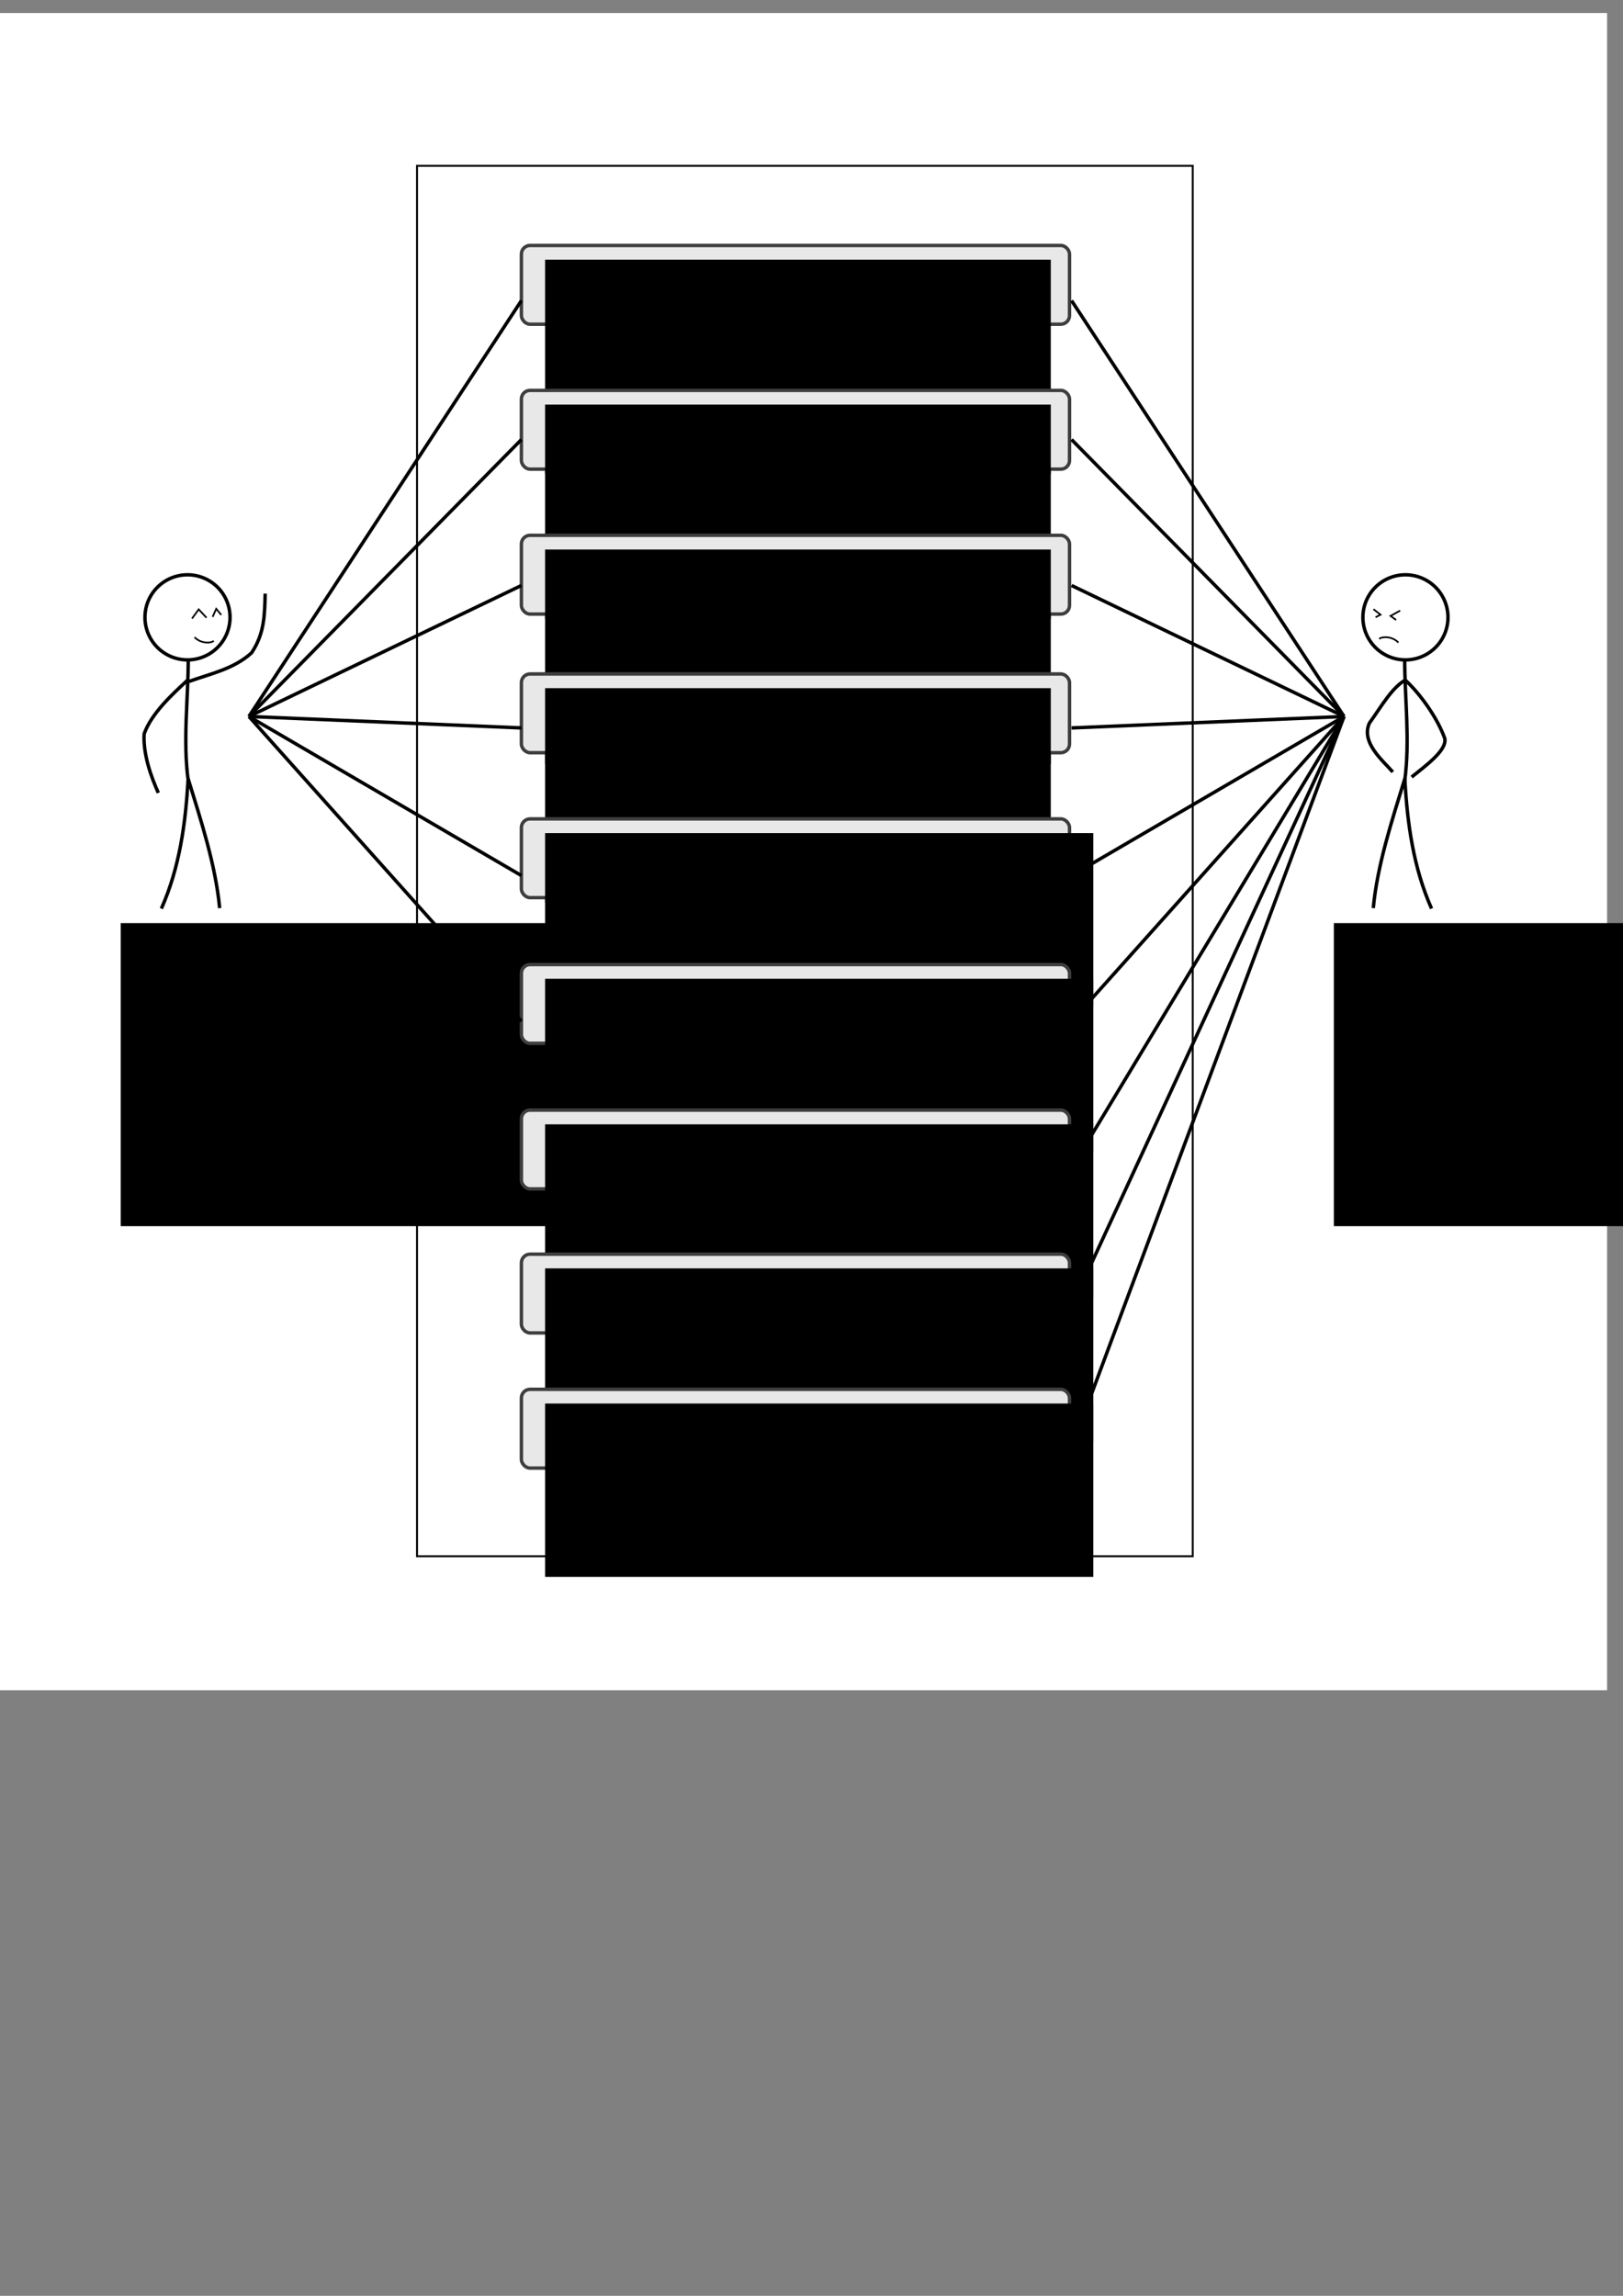 <?xml version="1.0" encoding="UTF-8" standalone="no"?>
<!-- Created with Inkscape (http://www.inkscape.org/) -->

<svg
   xmlns:dc="http://purl.org/dc/elements/1.1/"
   xmlns:cc="http://creativecommons.org/ns#"
   xmlns:rdf="http://www.w3.org/1999/02/22-rdf-syntax-ns#"
   xmlns:svg="http://www.w3.org/2000/svg"
   xmlns="http://www.w3.org/2000/svg"
   xmlns:sodipodi="http://sodipodi.sourceforge.net/DTD/sodipodi-0.dtd"
   xmlns:inkscape="http://www.inkscape.org/namespaces/inkscape"
   width="744.094"
   height="1052.362"
   id="svg2"
   version="1.1"
   inkscape:version="0.48.3.1 r9886"
   sodipodi:docname="kaytto.svg"
   inkscape:export-filename="/home/tuure/public_html/Memo/docs/kaytto.png"
   inkscape:export-xdpi="80"
   inkscape:export-ydpi="80">
  <rect width="100%" height="100%" fill="#808080" stroke="none"/>
  <defs
     id="defs4" />
  <sodipodi:namedview
     id="base"
     pagecolor="#ffffff"
     bordercolor="#666666"
     borderopacity="1.0"
     inkscape:pageopacity="0.0"
     inkscape:pageshadow="2"
     inkscape:zoom="1.4688995"
     inkscape:cx="390.28731"
     inkscape:cy="695.46813"
     inkscape:document-units="px"
     inkscape:current-layer="layer1"
     showgrid="false"
     inkscape:window-width="1258"
     inkscape:window-height="847"
     inkscape:window-x="49"
     inkscape:window-y="24"
     inkscape:window-maximized="0" />
  <g
     inkscape:label="Layer 1"
     inkscape:groupmode="layer"
     id="layer1">
    <rect
       style="color:#000000;fill:#ffffff;fill-opacity:1;stroke:none;stroke-width:2;marker:none;visibility:visible;display:inline;overflow:visible;enable-background:accumulate"
       id="rect3965"
       width="740"
       height="768.818"
       x="-3.203"
       y="5.967"
       inkscape:export-filename="/media/1.0 TB Hard Disk/Web/Memo/kaytto.png"
       inkscape:export-xdpi="80"
       inkscape:export-ydpi="80" />
    <flowRoot
       xml:space="preserve"
       id="flowRoot2985"
       style="font-size:24px;font-style:normal;font-variant:normal;font-weight:normal;font-stretch:normal;line-height:125%;letter-spacing:0px;word-spacing:0px;fill:#000000;fill-opacity:1;stroke:none;font-family:Boycott;-inkscape-font-specification:Boycott"
       transform="matrix(0.715,0,0,0.715,109.479,40.456)"><flowRegion
         id="flowRegion2987"><rect
           id="rect2989"
           width="440"
           height="194.286"
           x="-75.714"
           y="535.219" /></flowRegion><flowPara
         id="flowPara2991"
         style="font-style:normal;font-variant:normal;font-weight:normal;font-stretch:normal;font-family:Arial;-inkscape-font-specification:Arial">Käyttäjä</flowPara></flowRoot>    <path
       sodipodi:type="arc"
       style="color:#000000;fill:none;stroke:#000000;stroke-width:2.205;stroke-miterlimit:4;stroke-opacity:1;stroke-dasharray:none;marker:none;visibility:visible;display:inline;overflow:visible;enable-background:accumulate"
       id="path2993"
       sodipodi:cx="65.659912"
       sodipodi:cy="339.19449"
       sodipodi:rx="27.274118"
       sodipodi:ry="27.274118"
       d="m 92.934,339.194 a 27.274,27.274 0 1 1 -54.548,0 27.274,27.274 0 1 1 54.548,0 z"
       transform="matrix(0.715,0,0,0.715,39.014,40.456)" />
    <path
       style="fill:none;stroke:#000000;stroke-width:1.577;stroke-linecap:butt;stroke-linejoin:miter;stroke-miterlimit:4;stroke-opacity:1;stroke-dasharray:none"
       d="m 86.313,302.064 c -0.019,18.656 -2.536,37.312 0,55.969"
       id="path3763"
       inkscape:connector-curvature="0"
       sodipodi:nodetypes="cc" />
    <path
       style="fill:none;stroke:#000000;stroke-width:1.577;stroke-linecap:butt;stroke-linejoin:miter;stroke-miterlimit:4;stroke-opacity:1;stroke-dasharray:none"
       d="m 72.593,363.443 c -3.119,-6.878 -7.115,-17.734 -6.499,-27.079 3.409,-9.468 12.966,-18.162 19.858,-24.552"
       id="path3765"
       inkscape:connector-curvature="0"
       sodipodi:nodetypes="ccc" />
    <path
       style="fill:none;stroke:#000000;stroke-width:1.577;stroke-linecap:butt;stroke-linejoin:miter;stroke-miterlimit:4;stroke-opacity:1;stroke-dasharray:none"
       d="m 121.589,272.109 c -0.297,9.301 -0.162,18.091 -6.251,27.137 -8.069,7.384 -18.748,9.549 -28.719,13.128"
       id="path3765-2"
       inkscape:connector-curvature="0"
       sodipodi:nodetypes="ccc" />
    <path
       style="fill:none;stroke:#000000;stroke-width:0.788px;stroke-linecap:butt;stroke-linejoin:miter;stroke-opacity:1"
       d="m 88.033,283.534 3.064,-4.212 3.574,3.83"
       id="path3789"
       inkscape:connector-curvature="0" />
    <path
       style="fill:none;stroke:#000000;stroke-width:0.788px;stroke-linecap:butt;stroke-linejoin:miter;stroke-opacity:1"
       d="m 97.48,282.768 1.659,-3.702 2.298,2.808"
       id="path3791"
       inkscape:connector-curvature="0" />
    <path
       style="fill:none;stroke:#000000;stroke-width:0.788px;stroke-linecap:butt;stroke-linejoin:miter;stroke-opacity:1"
       d="m 89.182,292.086 c 2.936,3.064 7.659,2.808 8.808,1.659"
       id="path3793"
       inkscape:connector-curvature="0" />
    <path
       style="fill:none;stroke:#000000;stroke-width:1.577;stroke-linecap:butt;stroke-linejoin:miter;stroke-miterlimit:4;stroke-opacity:1;stroke-dasharray:none"
       d="m 73.986,416.493 c 8.31,-18.727 11.123,-38.92 12.26,-59.56 6.068,19.776 12.578,39.551 14.465,59.327"
       id="path3795"
       inkscape:connector-curvature="0"
       sodipodi:nodetypes="ccc" />
    <rect
       style="color:#000000;fill:none;stroke:#000000;stroke-width:0.89;stroke-miterlimit:4;stroke-opacity:1;stroke-dasharray:none;marker:none;visibility:visible;display:inline;overflow:visible;enable-background:accumulate"
       id="rect3799"
       width="355.634"
       height="637.361"
       x="191.189"
       y="76.004" />
    <rect
       style="color:#000000;fill:#e8e8e8;fill-opacity:1;stroke:#3e3e3e;stroke-width:1.577;stroke-linecap:round;stroke-linejoin:round;stroke-miterlimit:4;stroke-opacity:1;stroke-dasharray:none;stroke-dashoffset:0;marker:none;visibility:visible;display:inline;overflow:visible;enable-background:accumulate"
       id="rect3809"
       width="251.296"
       height="36.105"
       x="239.04"
       y="112.512"
       rx="3.981"
       ry="3.981" />
    <flowRoot
       xml:space="preserve"
       id="flowRoot3801"
       style="font-size:24px;font-style:normal;font-variant:normal;font-weight:normal;font-stretch:normal;line-height:125%;letter-spacing:0px;word-spacing:0px;fill:#000000;fill-opacity:1;stroke:none;font-family:Boycott;-inkscape-font-specification:Boycott"
       transform="matrix(0.715,0,0,0.715,75.12,47.678)"><flowRegion
         id="flowRegion3803"><rect
           id="rect3805"
           width="324.259"
           height="137.381"
           x="244.457"
           y="99.788" /></flowRegion><flowPara
         id="flowPara3807"
         style="font-style:normal;font-variant:normal;font-weight:normal;font-stretch:normal;font-family:Arial;-inkscape-font-specification:Arial">Rekisteröityminen</flowPara></flowRoot>    <path
       style="fill:none;stroke:#000000;stroke-width:1.577;stroke-linecap:butt;stroke-linejoin:miter;stroke-miterlimit:4;stroke-opacity:1;stroke-dasharray:none"
       d="M 114.114,328.421 239.04,137.786"
       id="path3811"
       inkscape:connector-curvature="0" />
    <rect
       style="color:#000000;fill:#e8e8e8;fill-opacity:1;stroke:#3e3e3e;stroke-width:1.577;stroke-linecap:round;stroke-linejoin:round;stroke-miterlimit:4;stroke-opacity:1;stroke-dasharray:none;stroke-dashoffset:0;marker:none;visibility:visible;display:inline;overflow:visible;enable-background:accumulate"
       id="rect3809-1"
       width="251.296"
       height="36.105"
       x="239.04"
       y="178.946"
       rx="3.981"
       ry="3.981" />
    <flowRoot
       xml:space="preserve"
       id="flowRoot3801-5"
       style="font-size:24px;font-style:normal;font-variant:normal;font-weight:normal;font-stretch:normal;line-height:125%;letter-spacing:0px;word-spacing:0px;fill:#000000;fill-opacity:1;stroke:none;font-family:Boycott;-inkscape-font-specification:Boycott"
       transform="matrix(0.715,0,0,0.715,75.12,114.111)"><flowRegion
         id="flowRegion3803-2"><rect
           id="rect3805-1"
           width="324.259"
           height="137.381"
           x="244.457"
           y="99.788" /></flowRegion><flowPara
         id="flowPara3807-7"
         style="font-style:normal;font-variant:normal;font-weight:normal;font-stretch:normal;font-family:Arial;-inkscape-font-specification:Arial">Muistiinpanojen listaus</flowPara></flowRoot>    <rect
       style="color:#000000;fill:#e8e8e8;fill-opacity:1;stroke:#3e3e3e;stroke-width:1.577;stroke-linecap:round;stroke-linejoin:round;stroke-miterlimit:4;stroke-opacity:1;stroke-dasharray:none;stroke-dashoffset:0;marker:none;visibility:visible;display:inline;overflow:visible;enable-background:accumulate"
       id="rect3809-7"
       width="251.296"
       height="36.105"
       x="239.04"
       y="245.379"
       rx="3.981"
       ry="3.981" />
    <flowRoot
       xml:space="preserve"
       id="flowRoot3801-9"
       style="font-size:24px;font-style:normal;font-variant:normal;font-weight:normal;font-stretch:normal;line-height:125%;letter-spacing:0px;word-spacing:0px;fill:#000000;fill-opacity:1;stroke:none;font-family:Boycott;-inkscape-font-specification:Boycott"
       transform="matrix(0.715,0,0,0.715,75.12,180.545)"><flowRegion
         id="flowRegion3803-3"><rect
           id="rect3805-9"
           width="324.259"
           height="137.381"
           x="244.457"
           y="99.788" /></flowRegion><flowPara
         id="flowPara3807-77"
         style="font-style:normal;font-variant:normal;font-weight:normal;font-stretch:normal;font-family:Arial;-inkscape-font-specification:Arial">Muistiinpanon lisääminen</flowPara></flowRoot>    <rect
       style="color:#000000;fill:#e8e8e8;fill-opacity:1;stroke:#3e3e3e;stroke-width:1.577;stroke-linecap:round;stroke-linejoin:round;stroke-miterlimit:4;stroke-opacity:1;stroke-dasharray:none;stroke-dashoffset:0;marker:none;visibility:visible;display:inline;overflow:visible;enable-background:accumulate"
       id="rect3809-6"
       width="251.296"
       height="36.105"
       x="239.04"
       y="308.924"
       rx="3.981"
       ry="3.981" />
    <flowRoot
       xml:space="preserve"
       id="flowRoot3801-4"
       style="font-size:24px;font-style:normal;font-variant:normal;font-weight:normal;font-stretch:normal;line-height:125%;letter-spacing:0px;word-spacing:0px;fill:#000000;fill-opacity:1;stroke:none;font-family:Boycott;-inkscape-font-specification:Boycott"
       transform="matrix(0.715,0,0,0.715,75.12,244.09)"><flowRegion
         id="flowRegion3803-27"><rect
           id="rect3805-5"
           width="324.259"
           height="137.381"
           x="244.457"
           y="99.788" /></flowRegion><flowPara
         id="flowPara3807-9"
         style="font-style:normal;font-variant:normal;font-weight:normal;font-stretch:normal;font-family:Arial;-inkscape-font-specification:Arial">Muistiinpanojen poistaminen</flowPara></flowRoot>    <rect
       style="color:#000000;fill:#e8e8e8;fill-opacity:1;stroke:#3e3e3e;stroke-width:1.577;stroke-linecap:round;stroke-linejoin:round;stroke-miterlimit:4;stroke-opacity:1;stroke-dasharray:none;stroke-dashoffset:0;marker:none;visibility:visible;display:inline;overflow:visible;enable-background:accumulate"
       id="rect3809-3"
       width="251.296"
       height="36.105"
       x="239.04"
       y="375.358"
       rx="3.981"
       ry="3.981" />
    <flowRoot
       xml:space="preserve"
       id="flowRoot3801-96"
       style="font-size:24px;font-style:normal;font-variant:normal;font-weight:normal;font-stretch:normal;line-height:125%;letter-spacing:0px;word-spacing:0px;fill:#000000;fill-opacity:1;stroke:none;font-family:Boycott;-inkscape-font-specification:Boycott"
       transform="matrix(0.715,0,0,0.715,75.12,310.524)"><flowRegion
         id="flowRegion3803-39"><rect
           id="rect3805-16"
           width="351.533"
           height="111.117"
           x="244.457"
           y="99.788" /></flowRegion><flowPara
         id="flowPara3807-72"
         style="font-style:normal;font-variant:normal;font-weight:normal;font-stretch:normal;font-family:Arial;-inkscape-font-specification:Arial">Muistiinpanon muokkaaminen</flowPara></flowRoot>    <path
       style="fill:none;stroke:#000000;stroke-width:1.577;stroke-linecap:butt;stroke-linejoin:miter;stroke-miterlimit:4;stroke-opacity:1;stroke-dasharray:none"
       d="M 114.114,328.421 239.04,201.488"
       id="path3811-2"
       inkscape:connector-curvature="0"
       sodipodi:nodetypes="cc" />
    <path
       style="fill:none;stroke:#000000;stroke-width:1.577;stroke-linecap:butt;stroke-linejoin:miter;stroke-miterlimit:4;stroke-opacity:1;stroke-dasharray:none"
       d="M 114.114,328.421 239.04,268.375"
       id="path3811-9"
       inkscape:connector-curvature="0"
       sodipodi:nodetypes="cc" />
    <path
       style="fill:none;stroke:#000000;stroke-width:1.577;stroke-linecap:butt;stroke-linejoin:miter;stroke-miterlimit:4;stroke-opacity:1;stroke-dasharray:none"
       d="m 114.114,328.421 124.926,5.248"
       id="path3811-0"
       inkscape:connector-curvature="0"
       sodipodi:nodetypes="cc" />
    <path
       style="fill:none;stroke:#000000;stroke-width:1.577;stroke-linecap:butt;stroke-linejoin:miter;stroke-miterlimit:4;stroke-opacity:1;stroke-dasharray:none"
       d="M 114.114,328.421 239.04,401.352"
       id="path3811-4"
       inkscape:connector-curvature="0"
       sodipodi:nodetypes="cc" />
    <rect
       style="color:#000000;fill:#e8e8e8;fill-opacity:1;stroke:#3e3e3e;stroke-width:1.577;stroke-linecap:round;stroke-linejoin:round;stroke-miterlimit:4;stroke-opacity:1;stroke-dasharray:none;stroke-dashoffset:0;marker:none;visibility:visible;display:inline;overflow:visible;enable-background:accumulate"
       id="rect3809-3-9"
       width="251.296"
       height="36.105"
       x="239.04"
       y="442.142"
       rx="3.981"
       ry="3.981" />
    <flowRoot
       xml:space="preserve"
       id="flowRoot3801-96-0"
       style="font-size:24px;font-style:normal;font-variant:normal;font-weight:normal;font-stretch:normal;line-height:125%;letter-spacing:0px;word-spacing:0px;fill:#000000;fill-opacity:1;stroke:none;font-family:Boycott;-inkscape-font-specification:Boycott"
       transform="matrix(0.715,0,0,0.715,75.12,377.307)"><flowRegion
         id="flowRegion3803-39-1"><rect
           id="rect3805-16-4"
           width="351.533"
           height="111.117"
           x="244.457"
           y="99.788" /></flowRegion><flowPara
         style="font-style:normal;font-variant:normal;font-weight:normal;font-stretch:normal;font-family:Arial;-inkscape-font-specification:Arial"
         id="flowPara3059">Kategorian luominen</flowPara></flowRoot>    <path
       style="fill:none;stroke:#000000;stroke-width:1.577;stroke-linecap:butt;stroke-linejoin:miter;stroke-miterlimit:4;stroke-opacity:1;stroke-dasharray:none"
       d="M 114.114,328.421 239.04,468.136"
       id="path3811-4-9"
       inkscape:connector-curvature="0"
       sodipodi:nodetypes="cc" />
    <rect
       style="color:#000000;fill:#e8e8e8;fill-opacity:1;stroke:#3e3e3e;stroke-width:1.577;stroke-linecap:round;stroke-linejoin:round;stroke-miterlimit:4;stroke-opacity:1;stroke-dasharray:none;stroke-dashoffset:0;marker:none;visibility:visible;display:inline;overflow:visible;enable-background:accumulate"
       id="rect3809-3-9-57-9"
       width="251.296"
       height="36.105"
       x="239.04"
       y="508.858"
       rx="3.981"
       ry="3.981" />
    <flowRoot
       xml:space="preserve"
       id="flowRoot3801-96-0-0"
       style="font-size:24px;font-style:normal;font-variant:normal;font-weight:normal;font-stretch:normal;line-height:125%;letter-spacing:0px;word-spacing:0px;fill:#000000;fill-opacity:1;stroke:none;font-family:Boycott;-inkscape-font-specification:Boycott"
       transform="matrix(0.715,0,0,0.715,75.12,444.024)"><flowRegion
         id="flowRegion3803-39-1-5"><rect
           id="rect3805-16-4-4"
           width="351.533"
           height="111.117"
           x="244.457"
           y="99.788" /></flowRegion><flowPara
         style="font-style:normal;font-variant:normal;font-weight:normal;font-stretch:normal;font-family:Arial;-inkscape-font-specification:Arial"
         id="flowPara3059-5">Käyttäjien listaus</flowPara></flowRoot>    <rect
       style="color:#000000;fill:#e8e8e8;fill-opacity:1;stroke:#3e3e3e;stroke-width:1.577;stroke-linecap:round;stroke-linejoin:round;stroke-miterlimit:4;stroke-opacity:1;stroke-dasharray:none;stroke-dashoffset:0;marker:none;visibility:visible;display:inline;overflow:visible;enable-background:accumulate"
       id="rect3809-3-9-57"
       width="251.296"
       height="36.105"
       x="239.04"
       y="574.894"
       rx="3.981"
       ry="3.981" />
    <flowRoot
       xml:space="preserve"
       id="flowRoot3801-96-0-00"
       style="font-size:24px;font-style:normal;font-variant:normal;font-weight:normal;font-stretch:normal;line-height:125%;letter-spacing:0px;word-spacing:0px;fill:#000000;fill-opacity:1;stroke:none;font-family:Boycott;-inkscape-font-specification:Boycott"
       transform="matrix(0.715,0,0,0.715,75.12,510.06)"><flowRegion
         id="flowRegion3803-39-1-3"><rect
           id="rect3805-16-4-3"
           width="351.533"
           height="111.117"
           x="244.457"
           y="99.788" /></flowRegion><flowPara
         style="font-style:normal;font-variant:normal;font-weight:normal;font-stretch:normal;font-family:Arial;-inkscape-font-specification:Arial"
         id="flowPara3177">Käyttäjän poistaminen</flowPara></flowRoot>    <flowRoot
       xml:space="preserve"
       id="flowRoot2985-3"
       style="font-size:24px;font-style:normal;font-variant:normal;font-weight:normal;font-stretch:normal;line-height:125%;letter-spacing:0px;word-spacing:0px;fill:#000000;fill-opacity:1;stroke:none;font-family:Boycott;-inkscape-font-specification:Boycott"
       transform="matrix(0.715,0,0,0.715,665.663,40.456)"><flowRegion
         id="flowRegion2987-5"><rect
           id="rect2989-6"
           width="440"
           height="194.286"
           x="-75.714"
           y="535.219" /></flowRegion><flowPara
         id="flowPara2991-2"
         style="font-style:normal;font-variant:normal;font-weight:normal;font-stretch:normal;font-family:Arial;-inkscape-font-specification:Arial">Ylläpitäjä</flowPara></flowRoot>    <path
       sodipodi:type="arc"
       style="color:#000000;fill:none;stroke:#000000;stroke-width:2.205;stroke-miterlimit:4;stroke-opacity:1;stroke-dasharray:none;marker:none;visibility:visible;display:inline;overflow:visible;enable-background:accumulate"
       id="path2993-1"
       sodipodi:cx="65.659912"
       sodipodi:cy="339.19449"
       sodipodi:rx="27.274118"
       sodipodi:ry="27.274118"
       d="m 92.934,339.194 a 27.274,27.274 0 1 1 -54.548,0 27.274,27.274 0 1 1 54.548,0 z"
       transform="matrix(-0.715,0,0,0.715,691.295,40.456)" />
    <path
       style="fill:none;stroke:#000000;stroke-width:1.577;stroke-linecap:butt;stroke-linejoin:miter;stroke-miterlimit:4;stroke-opacity:1;stroke-dasharray:none"
       d="m 643.997,302.064 c 0.019,18.656 2.536,37.312 0,55.969"
       id="path3763-9"
       inkscape:connector-curvature="0"
       sodipodi:nodetypes="cc" />
    <path
       style="fill:none;stroke:#000000;stroke-width:1.577;stroke-linecap:butt;stroke-linejoin:miter;stroke-miterlimit:4;stroke-opacity:1;stroke-dasharray:none"
       d="m 647.191,356.184 c 6.749,-5.426 16.189,-12.289 15.21,-17.642 -3.409,-9.468 -11.151,-20.34 -18.043,-26.729"
       id="path3765-1"
       inkscape:connector-curvature="0"
       sodipodi:nodetypes="ccc" />
    <path
       style="fill:none;stroke:#000000;stroke-width:1.577;stroke-linecap:butt;stroke-linejoin:miter;stroke-miterlimit:4;stroke-opacity:1;stroke-dasharray:none"
       d="m 638.536,353.884 c -4.158,-4.946 -14.773,-13.373 -10.72,-22.419 5.371,-7.384 10.301,-16.445 16.938,-20.024"
       id="path3765-2-3"
       inkscape:connector-curvature="0"
       sodipodi:nodetypes="ccc" />
    <path
       style="fill:none;stroke:#000000;stroke-width:0.788px;stroke-linecap:butt;stroke-linejoin:miter;stroke-opacity:1"
       d="m 641.127,294.541 c -2.936,-3.064 -7.659,-2.808 -8.808,-1.659"
       id="path3793-1"
       inkscape:connector-curvature="0" />
    <path
       style="fill:none;stroke:#000000;stroke-width:1.577;stroke-linecap:butt;stroke-linejoin:miter;stroke-miterlimit:4;stroke-opacity:1;stroke-dasharray:none"
       d="m 656.323,416.493 c -8.31,-18.727 -11.123,-38.92 -12.26,-59.56 -6.068,19.776 -12.578,39.551 -14.465,59.327"
       id="path3795-2"
       inkscape:connector-curvature="0"
       sodipodi:nodetypes="ccc" />
    <path
       style="fill:none;stroke:#000000;stroke-width:1.577;stroke-linecap:butt;stroke-linejoin:miter;stroke-miterlimit:4;stroke-opacity:1;stroke-dasharray:none"
       d="M 616.195,328.421 491.269,137.786"
       id="path3811-28"
       inkscape:connector-curvature="0" />
    <path
       style="fill:none;stroke:#000000;stroke-width:1.577;stroke-linecap:butt;stroke-linejoin:miter;stroke-miterlimit:4;stroke-opacity:1;stroke-dasharray:none"
       d="M 616.195,328.421 491.269,201.488"
       id="path3811-2-4"
       inkscape:connector-curvature="0"
       sodipodi:nodetypes="cc" />
    <path
       style="fill:none;stroke:#000000;stroke-width:1.577;stroke-linecap:butt;stroke-linejoin:miter;stroke-miterlimit:4;stroke-opacity:1;stroke-dasharray:none"
       d="M 616.195,328.421 491.269,268.375"
       id="path3811-9-7"
       inkscape:connector-curvature="0"
       sodipodi:nodetypes="cc" />
    <path
       style="fill:none;stroke:#000000;stroke-width:1.577;stroke-linecap:butt;stroke-linejoin:miter;stroke-miterlimit:4;stroke-opacity:1;stroke-dasharray:none"
       d="m 616.195,328.421 -124.926,5.248"
       id="path3811-0-3"
       inkscape:connector-curvature="0"
       sodipodi:nodetypes="cc" />
    <path
       style="fill:none;stroke:#000000;stroke-width:1.577;stroke-linecap:butt;stroke-linejoin:miter;stroke-miterlimit:4;stroke-opacity:1;stroke-dasharray:none"
       d="M 616.195,328.421 491.269,401.352"
       id="path3811-4-2"
       inkscape:connector-curvature="0"
       sodipodi:nodetypes="cc" />
    <path
       style="fill:none;stroke:#000000;stroke-width:1.577;stroke-linecap:butt;stroke-linejoin:miter;stroke-miterlimit:4;stroke-opacity:1;stroke-dasharray:none"
       d="M 616.195,328.421 491.269,468.136"
       id="path3811-4-9-5"
       inkscape:connector-curvature="0"
       sodipodi:nodetypes="cc" />
    <path
       style="fill:none;stroke:#000000;stroke-width:0.788;stroke-linecap:butt;stroke-linejoin:miter;stroke-opacity:1;stroke-miterlimit:4;stroke-dasharray:none"
       d="m 641.931,279.891 -4.401,2.435 2.528,1.873"
       id="path3250"
       inkscape:connector-curvature="0" />
    <path
       style="fill:none;stroke:#000000;stroke-width:0.788;stroke-linecap:butt;stroke-linejoin:miter;stroke-miterlimit:4;stroke-opacity:1;stroke-dasharray:none"
       d="m 629.698,279.244 3.219,2.519 -2.263,1.187"
       id="path3250-7"
       inkscape:connector-curvature="0" />
    <path
       style="fill:none;stroke:#000000;stroke-width:1.577;stroke-linecap:butt;stroke-linejoin:miter;stroke-miterlimit:4;stroke-opacity:1;stroke-dasharray:none"
       d="M 616.195,328.421 491.269,535.533"
       id="path3811-4-9-5-1"
       inkscape:connector-curvature="0"
       sodipodi:nodetypes="cc" />
    <path
       style="fill:none;stroke:#000000;stroke-width:1.577;stroke-linecap:butt;stroke-linejoin:miter;stroke-miterlimit:4;stroke-opacity:1;stroke-dasharray:none"
       d="M 616.195,328.421 491.269,598.846"
       id="path3811-4-9-5-1-6"
       inkscape:connector-curvature="0"
       sodipodi:nodetypes="cc" />
    <rect
       style="color:#000000;fill:#e8e8e8;fill-opacity:1;stroke:#3e3e3e;stroke-width:1.577;stroke-linecap:round;stroke-linejoin:round;stroke-miterlimit:4;stroke-opacity:1;stroke-dasharray:none;stroke-dashoffset:0;marker:none;visibility:visible;display:inline;overflow:visible;enable-background:accumulate"
       id="rect3809-3-9-57-6"
       width="251.296"
       height="36.105"
       x="239.04"
       y="636.845"
       rx="3.981"
       ry="3.981" />
    <flowRoot
       xml:space="preserve"
       id="flowRoot3801-96-0-00-0"
       style="font-size:24px;font-style:normal;font-variant:normal;font-weight:normal;font-stretch:normal;line-height:125%;letter-spacing:0px;word-spacing:0px;fill:#000000;fill-opacity:1;stroke:none;font-family:Boycott;-inkscape-font-specification:Boycott"
       transform="matrix(0.715,0,0,0.715,75.12,572.011)"><flowRegion
         id="flowRegion3803-39-1-3-0"><rect
           id="rect3805-16-4-3-5"
           width="351.533"
           height="111.117"
           x="244.457"
           y="99.788" /></flowRegion><flowPara
         style="font-style:normal;font-variant:normal;font-weight:normal;font-stretch:normal;font-family:Arial;-inkscape-font-specification:Arial"
         id="flowPara3177-5">Käyttäjän ylentäminen</flowPara></flowRoot>    <path
       style="fill:none;stroke:#000000;stroke-width:1.577;stroke-linecap:butt;stroke-linejoin:miter;stroke-miterlimit:4;stroke-opacity:1;stroke-dasharray:none"
       d="M 616.195,328.421 491.269,663.52"
       id="path3811-4-9-5-1-6-6"
       inkscape:connector-curvature="0"
       sodipodi:nodetypes="cc" />
  </g>
</svg>

